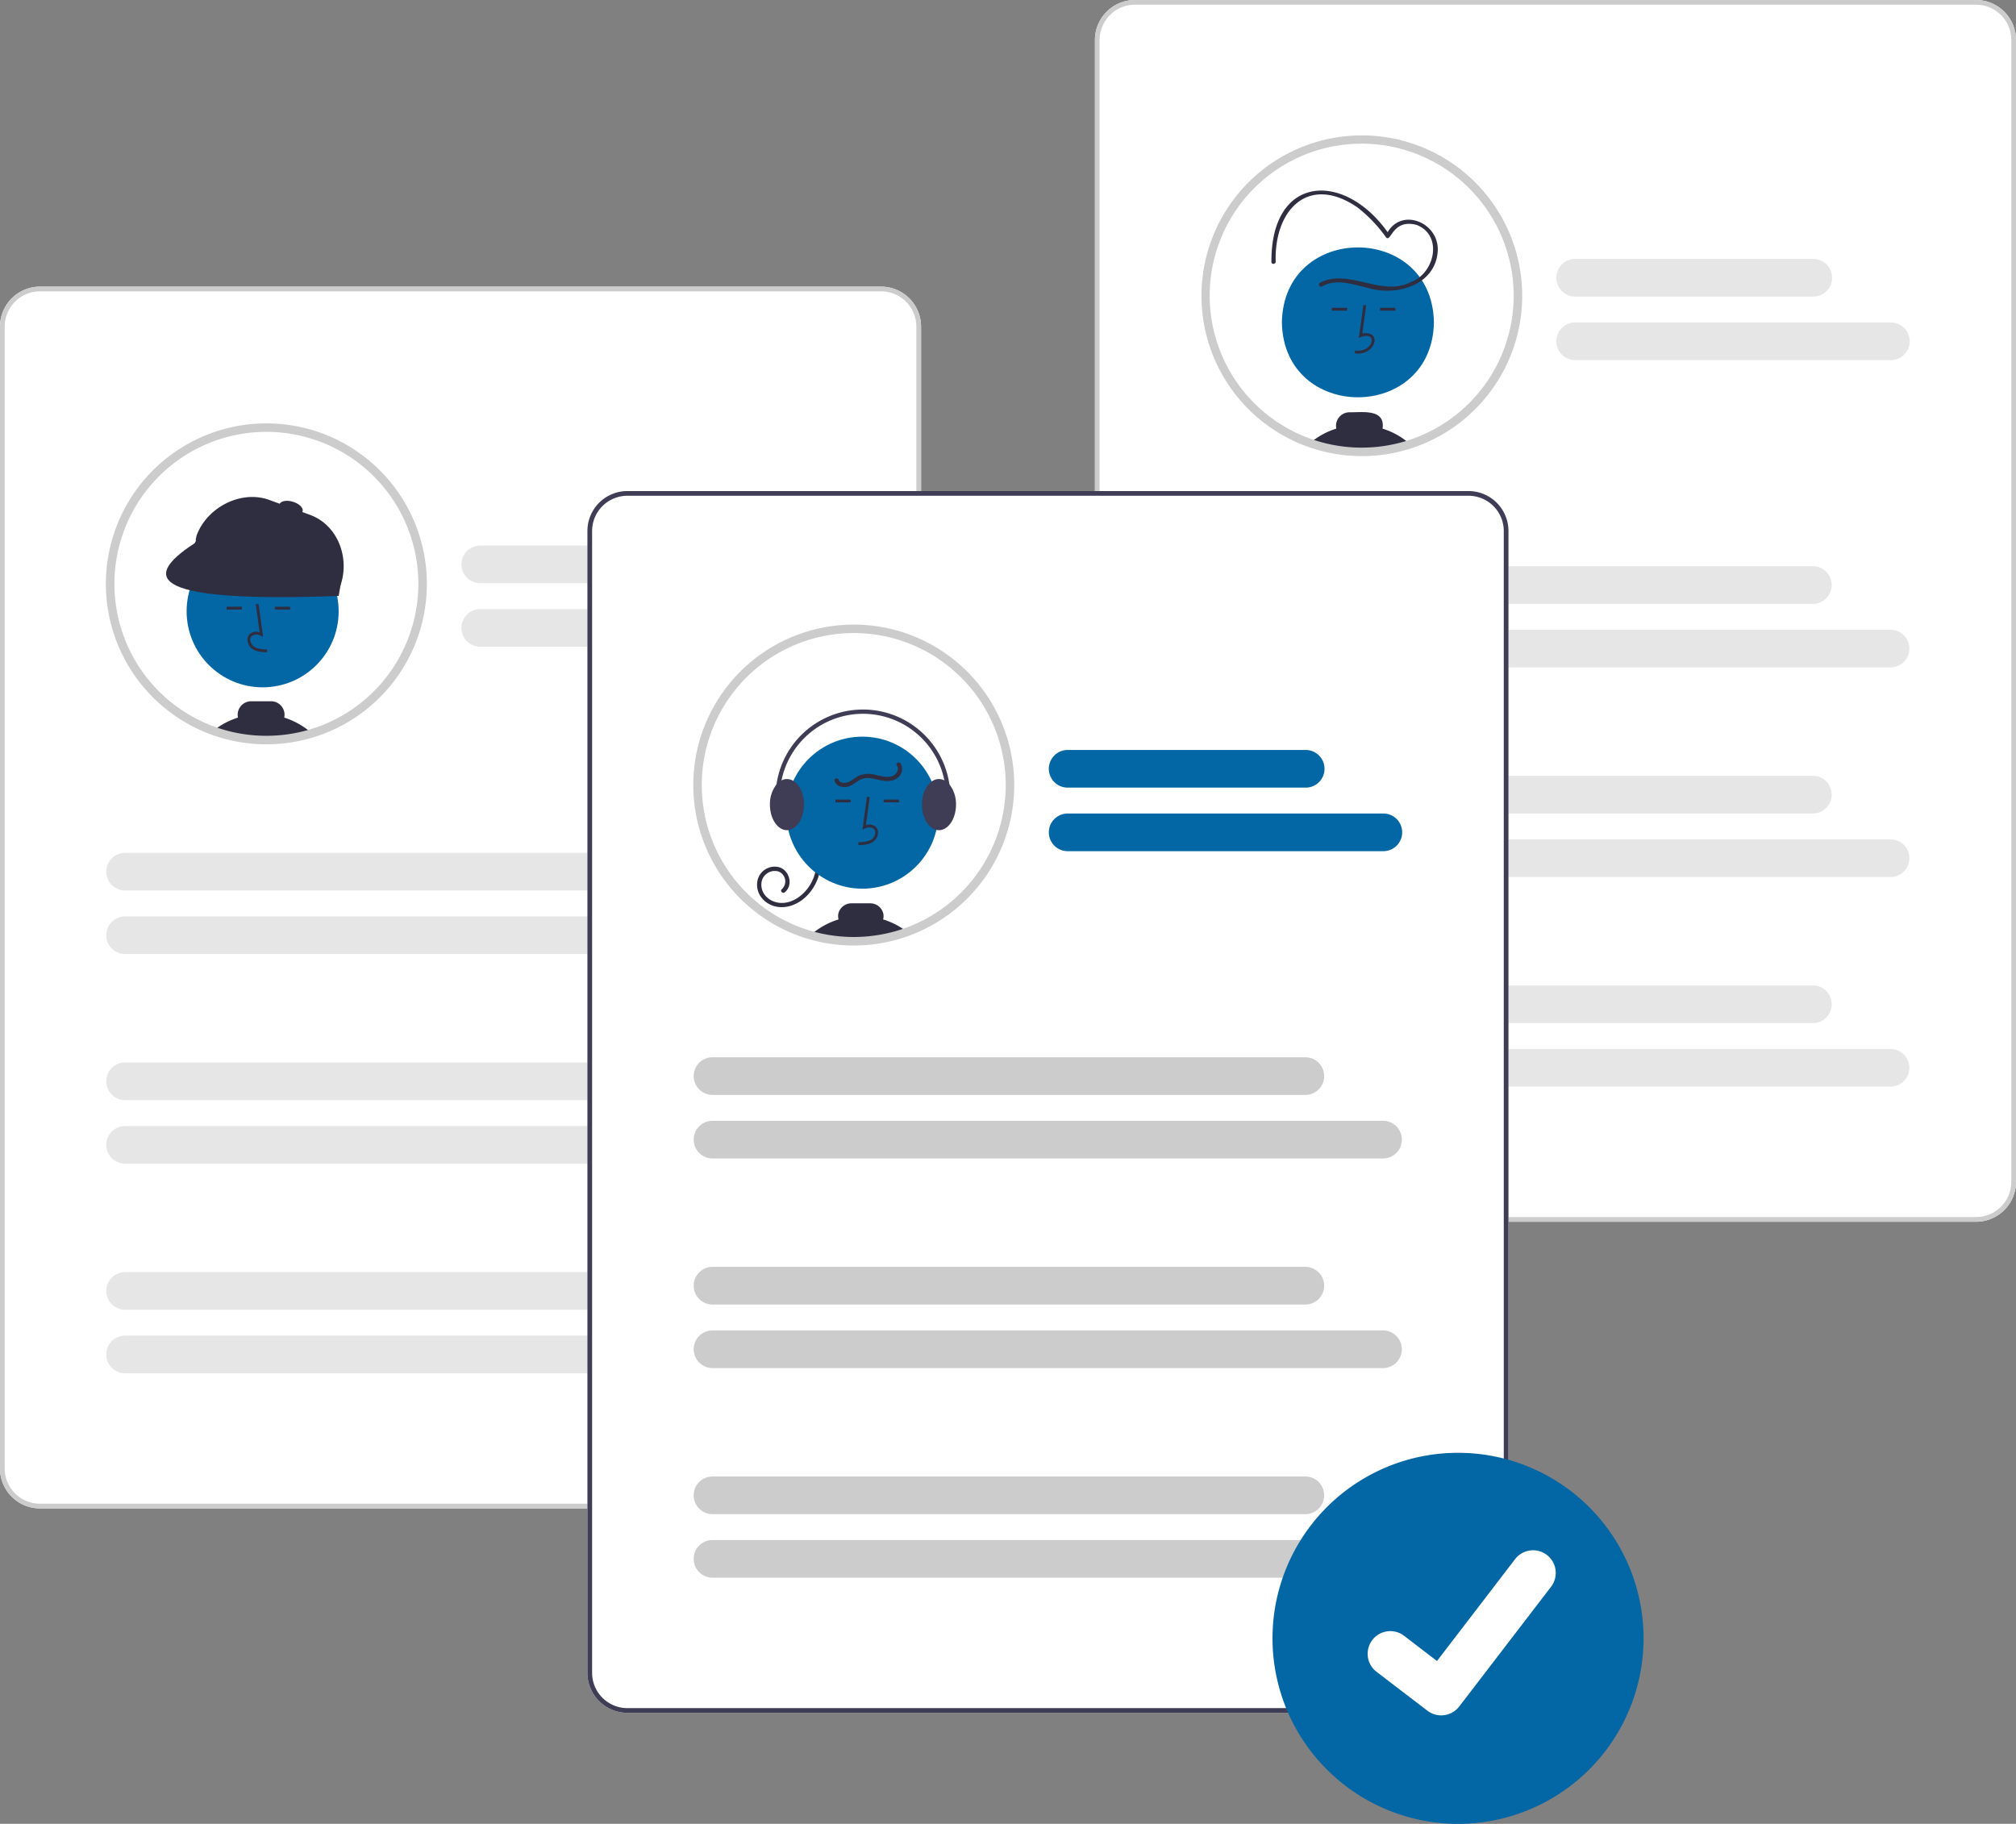 <svg id="a5f74472-7ecd-48f3-bbcf-6d4dac68fd10" data-name="Layer 1" xmlns="http://www.w3.org/2000/svg" width="697.963" height="631.463" viewBox="0 0 697.963 631.463"><rect x="0" y="0" width="697.963" height="631.463" fill="#808080" stroke="none"/><path d="M556.072,656.52H264.848a13.845,13.845,0,0,1-13.829-13.829V247.342a13.845,13.845,0,0,1,13.829-13.829H556.072a13.845,13.845,0,0,1,13.829,13.829V642.691A13.845,13.845,0,0,1,556.072,656.52Z" transform="translate(-251.019 -134.268)" fill="#fff"/><path d="M397.332,336.403a54.107,54.107,0,0,1-37.341,51.444c-.325.103-.649.207-.979.305-1.406.433-2.832.802-4.283,1.116a53.172,53.172,0,0,1-7.971,1.106q-1.748.118-3.516.118a53.995,53.995,0,0,1-17.884-3.029c-.167-.059-.334-.118-.497-.177a54.095,54.095,0,1,1,72.47-50.884Z" transform="translate(-251.019 -134.268)" fill="#fff"/><circle cx="90.928" cy="211.655" r="26.317" fill="#0367a6"/><path d="M343.482,360.103l.027-.983c-1.83-.051-3.443-.166-4.655-1.051a3.023,3.023,0,0,1-1.171-2.227,1.728,1.728,0,0,1,.567-1.423,2.979,2.979,0,0,1,3.043-.027l.814.373L340.547,343.361l-.974.134,1.327,9.7a3.472,3.472,0,0,0-3.284.473,2.69,2.69,0,0,0-.915,2.209,3.999,3.999,0,0,0,1.574,2.986C339.832,360,341.856,360.057,343.482,360.103Z" transform="translate(-251.019 -134.268)" fill="#2f2e41"/><rect x="78.439" y="210.063" width="5.297" height="0.983" fill="#2f2e41"/><rect x="95.158" y="210.063" width="5.297" height="0.983" fill="#2f2e41"/><path d="M349.423,382.714a4.814,4.814,0,0,0,.108-.983,4.679,4.679,0,0,0-4.671-4.671h-6.884a4.676,4.676,0,0,0-4.671,4.671,4.543,4.543,0,0,0,.108.988,26.424,26.424,0,0,0-7.282,3.604c-.433.3-.861.624-1.269.964.162.059.329.118.497.177a53.995,53.995,0,0,0,17.884,3.029q1.77,0,3.516-.118a53.172,53.172,0,0,0,7.971-1.106c1.451-.315,2.877-.683,4.283-1.116A26.65,26.65,0,0,0,349.423,382.714Z" transform="translate(-251.019 -134.268)" fill="#2f2e41"/><path d="M348.538,389.751a3.618,3.618,0,0,0-1.78.625,53.172,53.172,0,0,0,7.971-1.106Z" transform="translate(-251.019 -134.268)" fill="#2f2e41"/><path d="M365.814,339.672,320.096,322.947a1.967,1.967,0,0,1-1.171-2.523l.155-.731c3.57-9.76,15.405-15.902,25.165-12.332l14.068,5.147c9.76,3.57,14.002,15.127,10.431,24.887l-.407,1.105A1.967,1.967,0,0,1,365.814,339.672Z" transform="translate(-251.019 -134.268)" fill="#2f2e41"/><path d="M368.276,340.6c-63.721,2.351-69.289-5.655-49.874-18.245l4.119-7.579L369.727,331.986Z" transform="translate(-251.019 -134.268)" fill="#2f2e41"/><ellipse cx="351.779" cy="310.104" rx="2.213" ry="4.18" transform="translate(-297.483 423.454) rotate(-73.27)" fill="#2f2e41"/><path d="M343.242,391.968a55.43,55.43,0,0,1-18.372-3.112l-.513-.183a55.565,55.565,0,1,1,36.089.577c-.349.111-.678.216-1.013.315-1.397.43-2.878.816-4.392,1.144a54.763,54.763,0,0,1-8.193,1.137C345.664,391.927,344.448,391.968,343.242,391.968Zm0-108.179a52.622,52.622,0,0,0-17.88,102.11l.487.174a52.474,52.474,0,0,0,17.392,2.945c1.14,0,2.289-.039,3.416-.115a51.87,51.87,0,0,0,7.758-1.076c1.432-.31,2.832-.675,4.161-1.084.329-.098.641-.198.954-.297A52.622,52.622,0,0,0,343.242,283.789Z" transform="translate(-251.019 -134.268)" fill="#ccc"/><path d="M269.607,502.682" transform="translate(-251.019 -134.268)" fill="#f2f2f2"/><path d="M556.072,656.52H264.848a13.845,13.845,0,0,1-13.829-13.829V247.342a13.845,13.845,0,0,1,13.829-13.829H556.072a13.845,13.845,0,0,1,13.829,13.829V642.691A13.845,13.845,0,0,1,556.072,656.52ZM264.848,235.14a12.216,12.216,0,0,0-12.202,12.202V642.691a12.216,12.216,0,0,0,12.202,12.202H556.072a12.216,12.216,0,0,0,12.202-12.202V247.342a12.216,12.216,0,0,0-12.202-12.202Z" transform="translate(-251.019 -134.268)" fill="#ccc"/><path d="M499.695,336.193H417.288a6.519,6.519,0,0,1,0-13.039H499.695a6.519,6.519,0,1,1,0,13.039Z" transform="translate(-251.019 -134.268)" fill="#e6e6e6"/><path d="M526.587,358.195H417.288a6.519,6.519,0,0,1,0-13.039h109.299a6.519,6.519,0,0,1,0,13.039Z" transform="translate(-251.019 -134.268)" fill="#e6e6e6"/><path d="M499.575,442.585H294.333a6.519,6.519,0,1,1,0-13.039H499.575a6.519,6.519,0,0,1,0,13.039Z" transform="translate(-251.019 -134.268)" fill="#e6e6e6"/><path d="M526.467,464.587H294.333a6.519,6.519,0,1,1,0-13.039H526.467a6.519,6.519,0,1,1,0,13.039Z" transform="translate(-251.019 -134.268)" fill="#e6e6e6"/><path d="M499.575,515.158H294.333a6.519,6.519,0,1,1,0-13.039H499.575a6.519,6.519,0,0,1,0,13.039Z" transform="translate(-251.019 -134.268)" fill="#e6e6e6"/><path d="M526.467,537.16H294.333a6.519,6.519,0,1,1,0-13.039H526.467a6.519,6.519,0,1,1,0,13.039Z" transform="translate(-251.019 -134.268)" fill="#e6e6e6"/><path d="M499.575,587.731H294.333a6.519,6.519,0,1,1,0-13.039H499.575a6.519,6.519,0,0,1,0,13.039Z" transform="translate(-251.019 -134.268)" fill="#e6e6e6"/><path d="M526.467,609.733H294.333a6.519,6.519,0,1,1,0-13.039H526.467a6.519,6.519,0,1,1,0,13.039Z" transform="translate(-251.019 -134.268)" fill="#e6e6e6"/><path d="M935.152,557.276l-291.225 0a13.845,13.845,0,0,1-13.829-13.829l-0-395.35a13.845,13.845,0,0,1,13.829-13.829l291.225-0a13.845,13.845,0,0,1,13.829,13.829l0,395.35A13.845,13.845,0,0,1,935.152,557.276Z" transform="translate(-251.019 -134.268)" fill="#fff"/><path d="M935.152,557.276l-291.225 0a13.845,13.845,0,0,1-13.829-13.829l-0-395.35a13.845,13.845,0,0,1,13.829-13.829l291.225-0a13.845,13.845,0,0,1,13.829,13.829l0,395.35A13.845,13.845,0,0,1,935.152,557.276ZM643.927,135.896a12.216,12.216,0,0,0-12.202,12.202l0,395.349a12.216,12.216,0,0,0,12.202,12.202l291.225-0A12.216,12.216,0,0,0,947.354,543.447l-0-395.35A12.216,12.216,0,0,0,935.152,135.895Z" transform="translate(-251.019 -134.268)" fill="#ccc"/><path d="M776.548,236.62a54.09,54.09,0,1,1-54.09-54.09A54.107,54.107,0,0,1,776.548,236.62Z" transform="translate(-251.019 -134.268)" fill="#fff"/><path d="M747.458,245.876c-.591,34.593-52.047,34.588-52.633-.001C695.415,211.282,746.872,211.288,747.458,245.876Z" transform="translate(-251.019 -134.268)" fill="#0367a6"/><path d="M720.097,256.613l-.027-.983c6.778.905,8.238-7.496,1.402-4.355l1.56-11.403.974.133-1.327,9.7C729.876,248.633,727.214,257.596,720.097,256.613Z" transform="translate(-251.019 -134.268)" fill="#2f2e41"/><rect x="477.806" y="106.573" width="5.297" height="0.983" fill="#2f2e41"/><rect x="461.087" y="106.573" width="5.297" height="0.983" fill="#2f2e41"/><path d="M729.672,282.67c1.033-6.968-7.125-5.591-11.442-5.66a4.68,4.68,0,0,0-4.563,5.655,25.588,25.588,0,0,0-9.092,5.016,54.324,54.324,0,0,0,34.632.384A25.457,25.457,0,0,0,729.672,282.67Z" transform="translate(-251.019 -134.268)" fill="#2f2e41"/><path d="M708.769,233.429c4.877-2.819,10.792-.656,15.829.526,9.558,2.938,22.962-.741,24.124-12.127,1.21-10.589-13.276-16.491-17.906-5.952l1.348-.176c-15.016-22.315-41.135-21.469-40.963,9.211-.056.948,1.42.945,1.475-.001-.553-18.079,11.412-30.438,28.326-18.819a49.831,49.831,0,0,1,9.889,10.354c1.761,1.974,2.144-6.527,10.575-4.301,9.278,3.594,6.251,16.88-2.042,19.797-10.247,5.235-21.344-4.915-31.399.214a.738.738,0,0,0,.745,1.274Z" transform="translate(-251.019 -134.268)" fill="#2f2e41"/><path d="M722.459,292.185a55.518,55.518,0,1,1,17.204-2.718A55.431,55.431,0,0,1,722.459,292.185Zm-0-108.179A52.622,52.622,0,1,0,775.073,236.62,52.674,52.674,0,0,0,722.459,184.006Z" transform="translate(-251.019 -134.268)" fill="#ccc"/><path d="M878.774,236.949l-82.407 0a6.519,6.519,0,0,1,0-13.039l82.407-0a6.519,6.519,0,1,1,0,13.039Z" transform="translate(-251.019 -134.268)" fill="#e6e6e6"/><path d="M905.667,258.951l-109.299 0a6.519,6.519,0,1,1,0-13.039l109.299-0a6.519,6.519,0,0,1,0,13.039Z" transform="translate(-251.019 -134.268)" fill="#e6e6e6"/><path d="M878.655,343.34l-205.241 0a6.519,6.519,0,0,1,0-13.039l205.241-0a6.519,6.519,0,1,1,0,13.039Z" transform="translate(-251.019 -134.268)" fill="#e6e6e6"/><path d="M905.547,365.343l-232.134 0a6.519,6.519,0,1,1,0-13.039l232.134-0a6.519,6.519,0,0,1,0,13.039Z" transform="translate(-251.019 -134.268)" fill="#e6e6e6"/><path d="M878.655,415.913l-205.241 0a6.519,6.519,0,0,1,0-13.039l205.241-0a6.519,6.519,0,0,1,0,13.039Z" transform="translate(-251.019 -134.268)" fill="#e6e6e6"/><path d="M905.547,437.916l-232.134 0a6.519,6.519,0,1,1,0-13.039l232.134-0a6.519,6.519,0,0,1,0,13.039Z" transform="translate(-251.019 -134.268)" fill="#e6e6e6"/><path d="M878.655,488.486l-205.241 0a6.519,6.519,0,1,1,0-13.039l205.241-0a6.519,6.519,0,1,1,0,13.039Z" transform="translate(-251.019 -134.268)" fill="#e6e6e6"/><path d="M905.547,510.489l-232.134 0a6.519,6.519,0,1,1,0-13.039l232.134-0a6.519,6.519,0,0,1,0,13.039Z" transform="translate(-251.019 -134.268)" fill="#e6e6e6"/><path d="M759.441,727.293H468.217a13.845,13.845,0,0,1-13.829-13.829V318.114a13.845,13.845,0,0,1,13.829-13.829H759.441a13.845,13.845,0,0,1,13.829,13.829v395.349A13.845,13.845,0,0,1,759.441,727.293Z" transform="translate(-251.019 -134.268)" fill="#fff"/><path d="M492.506,406.064a53.926,53.926,0,0,0,15.902,38.31c.423.418.856.836,1.293,1.244a54.014,54.014,0,0,0,8.586,6.545c.59.364,1.18.713,1.785,1.052a53.784,53.784,0,0,0,9.775,4.293c.585.192,1.18.374,1.775.541a54.313,54.313,0,0,0,32.857-.924c.206-.074.413-.148.615-.221a54.094,54.094,0,1,0-72.588-50.839Z" transform="translate(-251.019 -134.268)" fill="#fff"/><path d="M535.173,432.575a16.761,16.761,0,0,1-4.329,11.347c-2.781,3.052-6.922,5.076-11.1,4.239-3.847-.771-6.974-4.134-6.584-8.202a6.076,6.076,0,0,1,7.507-5.456c3.655.948,5.111,6.216,2.066,8.688-.731.593-1.781-.444-1.043-1.043a3.684,3.684,0,0,0-1.039-6.107,4.63,4.63,0,0,0-6.03,4.094c-.241,3.429,2.386,6.012,5.608,6.62,3.485.658,6.941-1.126,9.302-3.588a15.221,15.221,0,0,0,4.167-10.593.738.738,0,0,1,1.475,0Z" transform="translate(-251.019 -134.268)" fill="#2f2e41"/><circle cx="298.559" cy="281.368" r="26.317" fill="#0367a6"/><path d="M548.231,426.866l-.027-.983c1.83-.051,3.443-.166,4.655-1.051a3.023,3.023,0,0,0,1.171-2.227,1.728,1.728,0,0,0-.567-1.423,2.979,2.979,0,0,0-3.043-.027l-.814.373,1.56-11.403.974.134-1.327,9.7a3.472,3.472,0,0,1,3.284.473,2.69,2.69,0,0,1,.915,2.209,3.999,3.999,0,0,1-1.574,2.986C551.881,426.763,549.857,426.82,548.231,426.866Z" transform="translate(-251.019 -134.268)" fill="#2f2e41"/><rect x="305.94" y="276.826" width="5.297" height="0.983" fill="#2f2e41"/><rect x="289.222" y="276.826" width="5.297" height="0.983" fill="#2f2e41"/><path d="M531.622,458.049a54.313,54.313,0,0,0,32.857-.924c.206-.074.413-.148.615-.221a26.195,26.195,0,0,0-8.335-4.308,4.193,4.193,0,0,0-.01-2.311,4.651,4.651,0,0,0-4.499-3.265H545.838a4.635,4.635,0,0,0-4.489,3.26,4.211,4.211,0,0,0-.01,2.316,26.222,26.222,0,0,0-7.435,3.644q-.686.479-1.328,1.003C532.252,457.503,531.932,457.774,531.622,458.049Z" transform="translate(-251.019 -134.268)" fill="#2f2e41"/><path d="M570.193,412.845c0,4.435,2.183,8.113,5.02,8.753a4.058,4.058,0,0,0,.88.098c3.25,0,5.901-3.968,5.901-8.851a10.869,10.869,0,0,0-2.272-6.973,5.694,5.694,0,0,0-1.736-1.411,4.114,4.114,0,0,0-1.893-.467,4.314,4.314,0,0,0-2.513.846C571.58,406.256,570.193,409.309,570.193,412.845Z" transform="translate(-251.019 -134.268)" fill="#3f3d56"/><path d="M517.579,412.845c0,3.816,1.613,7.071,3.875,8.315a4.2,4.2,0,0,0,2.026.536,3.801,3.801,0,0,0,.472-.029c3.029-.359,5.429-4.175,5.429-8.822,0-3.722-1.539-6.914-3.713-8.217a4.217,4.217,0,0,0-2.188-.634,4.114,4.114,0,0,0-1.893.467,5.726,5.726,0,0,0-1.741,1.416A10.89,10.89,0,0,0,517.579,412.845Z" transform="translate(-251.019 -134.268)" fill="#3f3d56"/><path d="M521.821,420.311a.738.738,0,0,0,.699-.974,28.765,28.765,0,1,1,55.411-3.233.738.738,0,0,0,1.443.304,30.241,30.241,0,1,0-58.252,3.4A.738.738,0,0,0,521.821,420.311Z" transform="translate(-251.019 -134.268)" fill="#3f3d56"/><path d="M562.797,398.586a3.688,3.688,0,0,1-.57,4.566c-1.429,1.596-3.707,1.697-5.685,1.4-2.22-.332-4.574-1.372-6.822-.672-1.915.597-3.282,2.335-5.272,2.771-1.765.387-3.875-.125-4.494-2.006-.297-.904,1.127-1.291,1.422-.392.4,1.217,2.128,1.193,3.118.856,1.587-.54,2.81-1.854,4.369-2.482a9.56,9.56,0,0,1,5.706.016c1.764.397,3.795.986,5.553.244,1.301-.549,2.336-2.279,1.4-3.556-.562-.767.718-1.503,1.274-.745Z" transform="translate(-251.019 -134.268)" fill="#2f2e41"/><path d="M546.595,461.629a55.462,55.462,0,0,1-15.382-2.163c-.588-.165-1.205-.353-1.825-.556a55.416,55.416,0,0,1-10.04-4.409c-.599-.336-1.2-.69-1.835-1.082a55.612,55.612,0,0,1-8.819-6.723c-.447-.417-.89-.845-1.322-1.272a55.56,55.56,0,1,1,58.227,12.866c-.203.074-.413.149-.623.224A55.436,55.436,0,0,1,546.595,461.629Zm0-108.179a52.617,52.617,0,0,0-37.146,89.88c.408.403.831.811,1.258,1.21a52.668,52.668,0,0,0,8.352,6.367c.602.371,1.169.705,1.734,1.022a52.446,52.446,0,0,0,9.509,4.176c.584.191,1.161.367,1.718.524a52.837,52.837,0,0,0,31.971-.896l.596-.215a52.621,52.621,0,0,0-17.992-102.068Z" transform="translate(-251.019 -134.268)" fill="#ccc"/><path d="M759.441,727.293H468.217a13.845,13.845,0,0,1-13.829-13.829V318.114a13.845,13.845,0,0,1,13.829-13.829H759.441a13.845,13.845,0,0,1,13.829,13.829v395.349A13.845,13.845,0,0,1,759.441,727.293ZM468.217,305.912a12.216,12.216,0,0,0-12.202,12.202v395.349a12.216,12.216,0,0,0,12.202,12.202H759.441a12.216,12.216,0,0,0,12.202-12.202V318.114A12.216,12.216,0,0,0,759.441,305.912Z" transform="translate(-251.019 -134.268)" fill="#3f3d56"/><path d="M703.064,406.965H620.657a6.519,6.519,0,1,1,0-13.039h82.407a6.519,6.519,0,1,1,0,13.039Z" transform="translate(-251.019 -134.268)" fill="#0367a6"/><path d="M729.956,428.968H620.657a6.519,6.519,0,1,1,0-13.039h109.299a6.519,6.519,0,0,1,0,13.039Z" transform="translate(-251.019 -134.268)" fill="#0367a6"/><path d="M702.944,513.357H497.702a6.519,6.519,0,0,1,0-13.039H702.944a6.519,6.519,0,0,1,0,13.039Z" transform="translate(-251.019 -134.268)" fill="#ccc"/><path d="M729.836,535.36H497.702a6.519,6.519,0,0,1,0-13.039H729.836a6.519,6.519,0,0,1,0,13.039Z" transform="translate(-251.019 -134.268)" fill="#ccc"/><path d="M702.944,585.93H497.702a6.519,6.519,0,0,1,0-13.039H702.944a6.519,6.519,0,0,1,0,13.039Z" transform="translate(-251.019 -134.268)" fill="#ccc"/><path d="M729.836,607.933H497.702a6.519,6.519,0,0,1,0-13.039H729.836a6.519,6.519,0,0,1,0,13.039Z" transform="translate(-251.019 -134.268)" fill="#ccc"/><path d="M702.944,658.503H497.702a6.519,6.519,0,0,1,0-13.039H702.944a6.519,6.519,0,0,1,0,13.039Z" transform="translate(-251.019 -134.268)" fill="#ccc"/><path d="M729.836,680.506H497.702a6.519,6.519,0,0,1,0-13.039H729.836a6.519,6.519,0,1,1,0,13.039Z" transform="translate(-251.019 -134.268)" fill="#ccc"/><path d="M756.062,637.268a64.232,64.232,0,1,0-0,128.463h0a64.232,64.232,0,0,0,0-128.463Z" transform="translate(-251.019 -134.268)" fill="#0367a6"/><path id="ba2462e0-2d61-4715-874d-575d790dfdd0" data-name="f276b720-7c73-4755-84a7-b208d54eb1fc" d="M749.968,728.176a7.796,7.796,0,0,1-4.69-1.559l-.084-.063-17.664-13.512a7.85,7.85,0,0,1,9.552-12.459l11.441,8.774,27.036-35.271A7.846,7.846,0,0,1,786.56,672.632l0.0 0.0.002.002-.168.233.172-.233a7.856,7.856,0,0,1,1.451,11.003L756.218,725.105a7.851,7.851,0,0,1-6.244,3.061Z" transform="translate(-251.019 -134.268)" fill="#fff"/></svg>